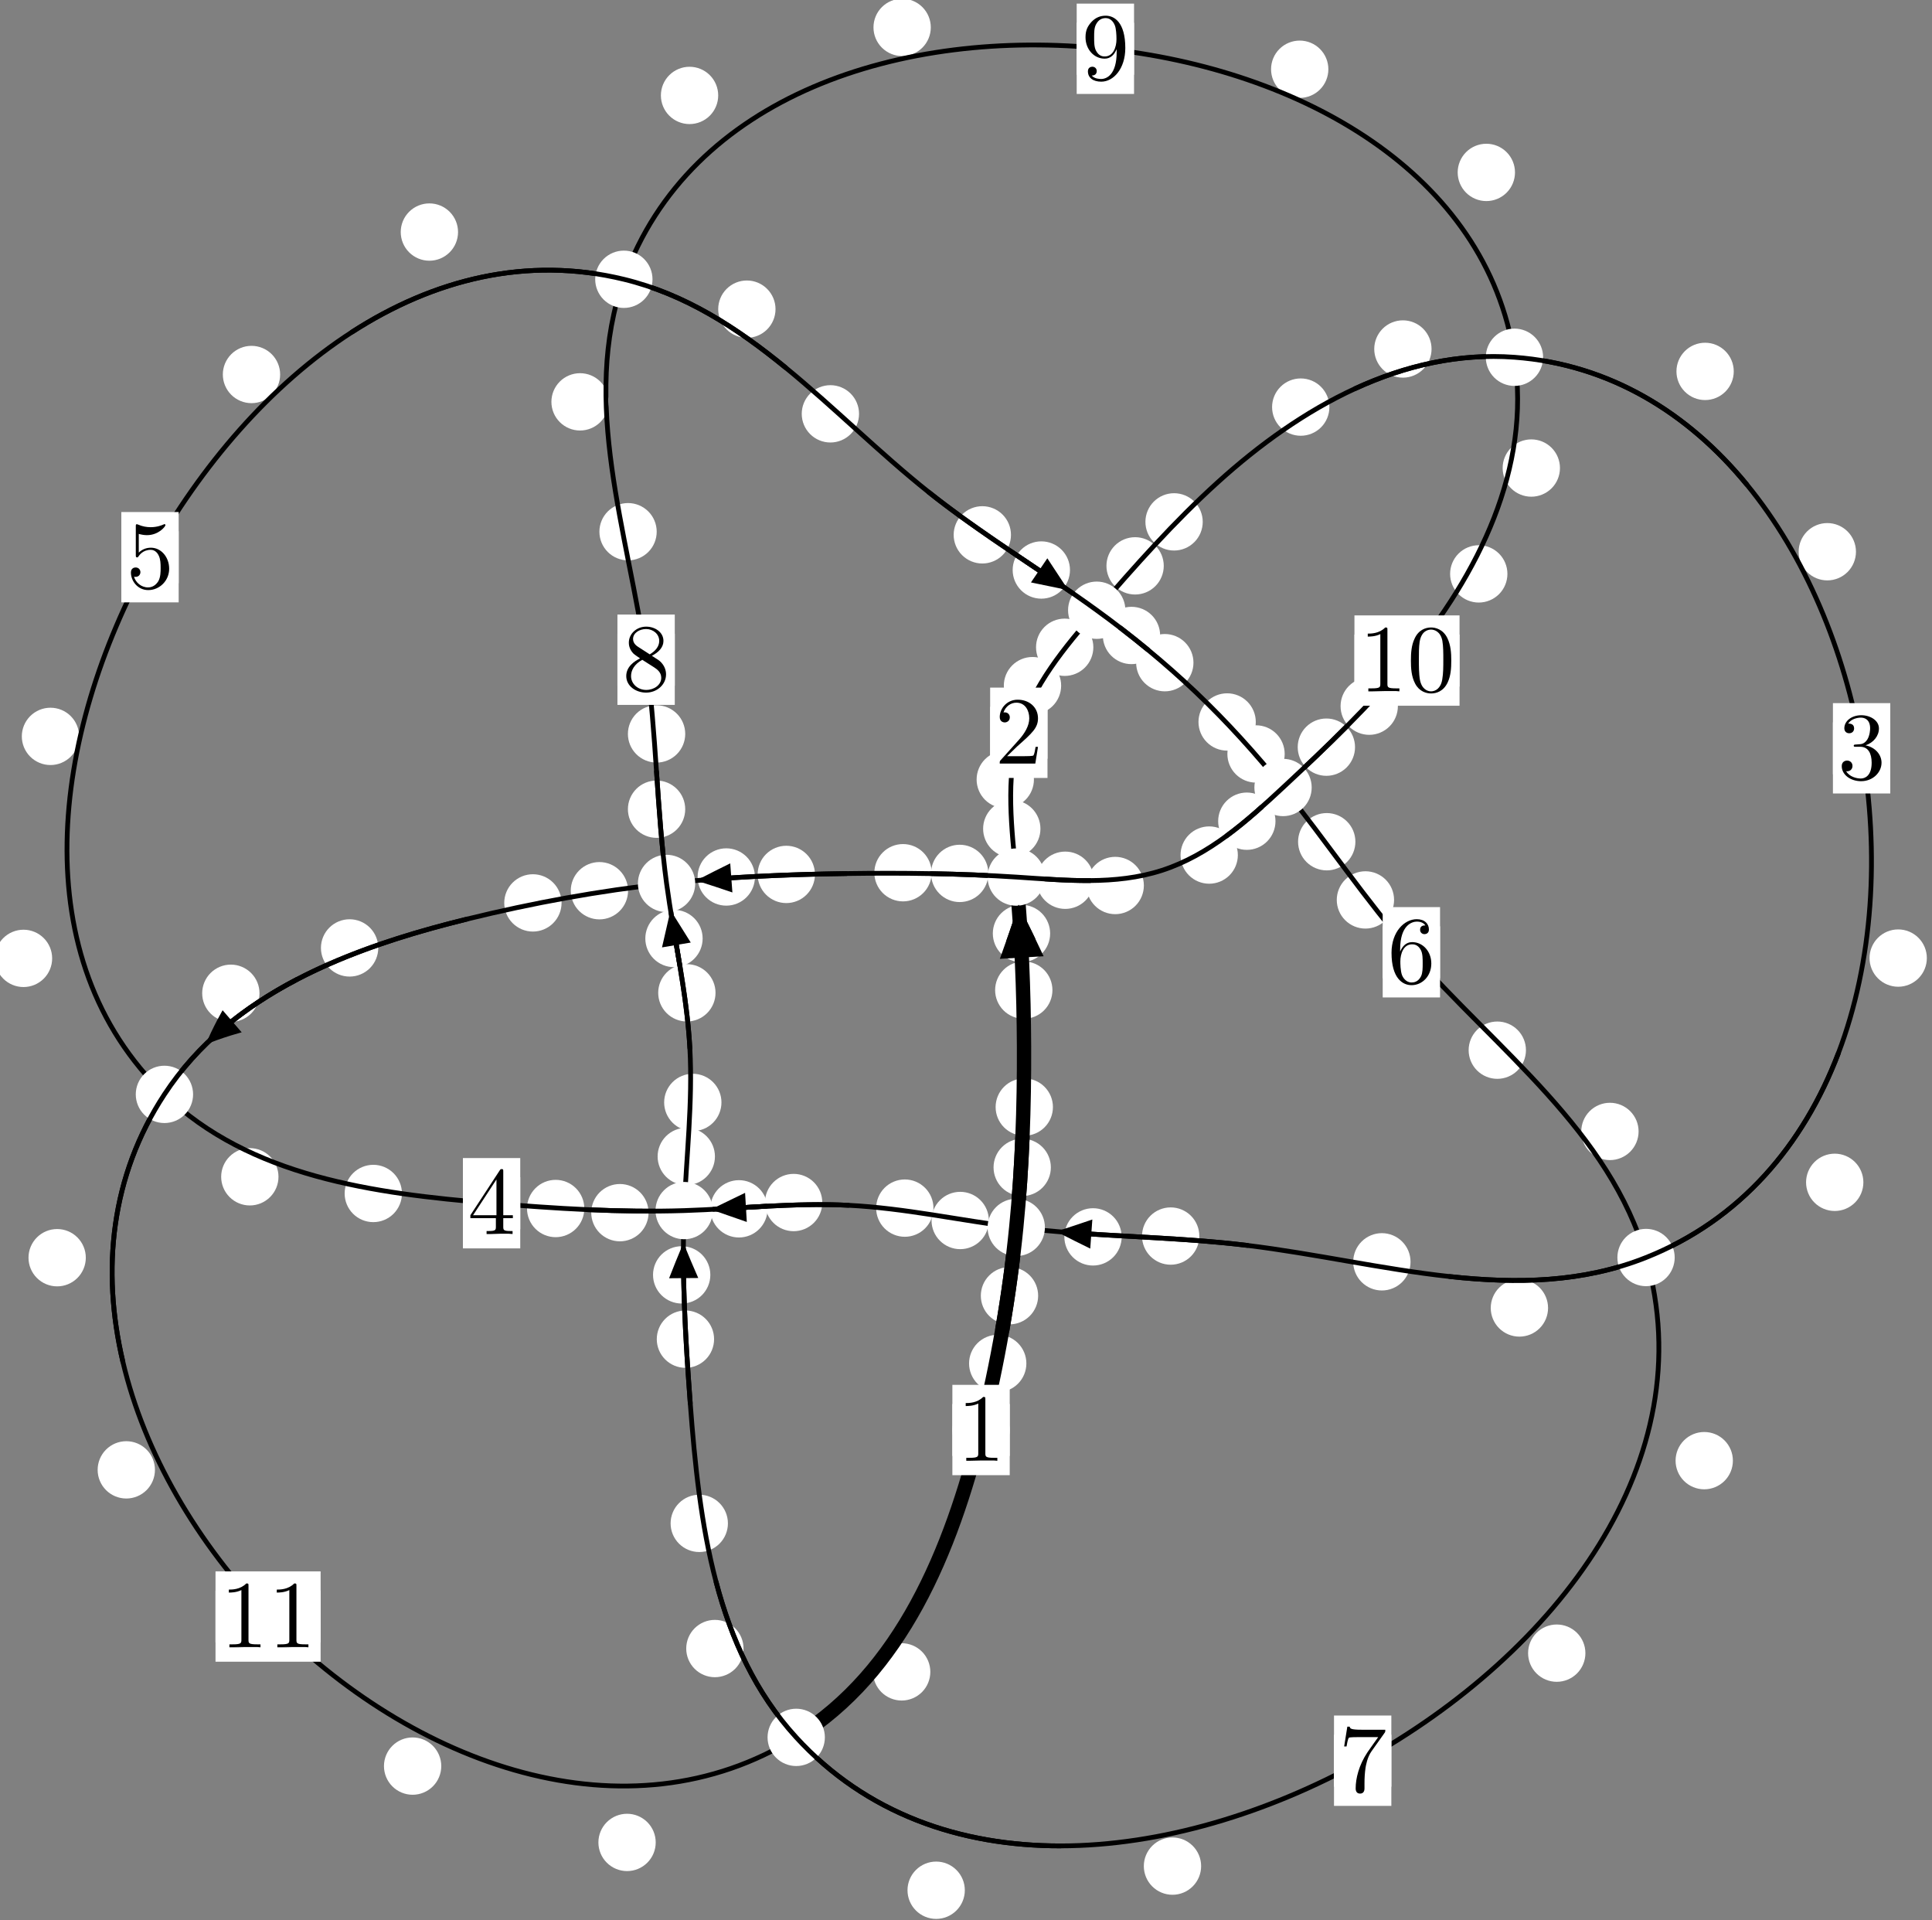 <?xml version="1.0"?>
<!-- Created by MetaPost 1.999 on 2021.07.06:0013 -->
<svg version="1.1" xmlns="http://www.w3.org/2000/svg" xmlns:xlink="http://www.w3.org/1999/xlink" width="201.516" height="200.245" viewBox="0 0 201.516 200.245">
<rect x="0" y="0" width="201.516" height="200.245" fill="#808080" stroke="none"/>
<!-- Original BoundingBox: -106.537430 -72.111603 94.978424 128.133331 -->
  <defs>
    <g transform="scale(0.01,0.01)" id="GLYPHcmr10_48">
      <path style="fill-rule: evenodd;" d="M460 -320C460 -400,455 -480,420 -554C374 -650,292 -666,250 -666C190 -666,117 -640,76 -547C44 -478,39 -400,39 -320C39 -245,43 -155,84 -79C127 2,200 22,249 22C303 22,379 1,423 -94C455 -163,460 -241,460 -320M249 -0C210 -0,151 -25,133 -121C122 -181,122 -273,122 -332C122 -396,122 -462,130 -516C149 -635,224 -644,249 -644C282 -644,348 -626,367 -527C377 -471,377 -395,377 -332C377 -257,377 -189,366 -125C351 -30,294 -0,249 -0"></path>
    </g>
    <g transform="scale(0.01,0.01)" id="GLYPHcmr10_49">
      <path style="fill-rule: evenodd;" d="M294 -640C294 -664,294 -666,271 -666C209 -602,121 -602,89 -602L89 -571C109 -571,168 -571,220 -597L220 -79C220 -43,217 -31,127 -31L95 -31L95 -0L257 -0L130 -3L217 -3L257 -3L297 -3L384 -3L419 -0L419 -31L387 -31C297 -31,294 -42,294 -79"></path>
    </g>
    <g transform="scale(0.01,0.01)" id="GLYPHcmr10_50">
      <path style="fill-rule: evenodd;" d="M127 -77L233 -180C389 -318,449 -372,449 -472C449 -586,359 -666,237 -666C124 -666,50 -574,50 -485C50 -429,100 -429,103 -429C120 -429,155 -441,155 -482C155 -508,137 -534,102 -534C94 -534,92 -534,89 -533C112 -598,166 -635,224 -635C315 -635,358 -554,358 -472C358 -392,308 -313,253 -251L61 -37C50 -26,50 -24,50 -0L421 -0L449 -174L424 -174C419 -144,412 -100,402 -85C395 -77,329 -77,307 -77"></path>
    </g>
    <g transform="scale(0.01,0.01)" id="GLYPHcmr10_51">
      <path style="fill-rule: evenodd;" d="M290 -352C372 -379,430 -449,430 -528C430 -610,342 -666,246 -666C145 -666,69 -606,69 -530C69 -497,91 -478,120 -478C151 -478,171 -500,171 -529C171 -579,124 -579,109 -579C140 -628,206 -641,242 -641C283 -641,338 -619,338 -529C338 -517,336 -459,310 -415C280 -367,246 -364,221 -363C213 -362,189 -360,182 -360C174 -359,167 -358,167 -348C167 -337,174 -337,191 -337L235 -337C317 -337,354 -269,354 -171C354 -35,285 -6,241 -6C198 -6,123 -23,88 -82C123 -77,154 -99,154 -137C154 -173,127 -193,98 -193C74 -193,42 -179,42 -135C42 -44,135 22,244 22C366 22,457 -69,457 -171C457 -253,394 -331,290 -352"></path>
    </g>
    <g transform="scale(0.01,0.01)" id="GLYPHcmr10_52">
      <path style="fill-rule: evenodd;" d="M294 -165L294 -78C294 -42,292 -31,218 -31L197 -31L197 -0L332 -0L238 -3L290 -3L332 -3L374 -3L427 -3L468 -0L468 -31L447 -31C373 -31,371 -42,371 -78L371 -165L471 -165L471 -196L371 -196L371 -651C371 -671,371 -677,355 -677C346 -677,343 -677,335 -665L28 -196L28 -165M300 -196L56 -196L300 -569"></path>
    </g>
    <g transform="scale(0.01,0.01)" id="GLYPHcmr10_53">
      <path style="fill-rule: evenodd;" d="M449 -201C449 -320,367 -420,259 -420C211 -420,168 -404,132 -369L132 -564C152 -558,185 -551,217 -551C340 -551,410 -642,410 -655C410 -661,407 -666,400 -666C399 -666,397 -666,392 -663C372 -654,323 -634,256 -634C216 -634,170 -641,123 -662C115 -665,113 -665,111 -665C101 -665,101 -657,101 -641L101 -345C101 -327,101 -319,115 -319C122 -319,124 -322,128 -328C139 -344,176 -398,257 -398C309 -398,334 -352,342 -334C358 -297,360 -258,360 -208C360 -173,360 -113,336 -71C312 -32,275 -6,229 -6C156 -6,99 -59,82 -118C85 -117,88 -116,99 -116C132 -116,149 -141,149 -165C149 -189,132 -214,99 -214C85 -214,50 -207,50 -161C50 -75,119 22,231 22C347 22,449 -74,449 -201"></path>
    </g>
    <g transform="scale(0.01,0.01)" id="GLYPHcmr10_54">
      <path style="fill-rule: evenodd;" d="M132 -328L132 -352C132 -605,256 -641,307 -641C331 -641,373 -635,395 -601C380 -601,340 -601,340 -556C340 -525,364 -510,386 -510C402 -510,432 -519,432 -558C432 -618,388 -666,305 -666C177 -666,42 -537,42 -316C42 -49,158 22,251 22C362 22,457 -72,457 -204C457 -331,368 -427,257 -427C189 -427,152 -376,132 -328M251 -6C188 -6,158 -66,152 -81C134 -128,134 -208,134 -226C134 -304,166 -404,256 -404C272 -404,318 -404,349 -342C367 -305,367 -254,367 -205C367 -157,367 -107,350 -71C320 -11,274 -6,251 -6"></path>
    </g>
    <g transform="scale(0.01,0.01)" id="GLYPHcmr10_55">
      <path style="fill-rule: evenodd;" d="M476 -609C485 -621,485 -623,485 -644L242 -644C120 -644,118 -657,114 -676L89 -676L56 -470L81 -470C84 -486,93 -549,106 -561C113 -567,191 -567,204 -567L411 -567C400 -551,321 -442,299 -409C209 -274,176 -135,176 -33C176 -23,176 22,222 22C268 22,268 -23,268 -33L268 -84C268 -139,271 -194,279 -248C283 -271,297 -357,341 -419"></path>
    </g>
    <g transform="scale(0.01,0.01)" id="GLYPHcmr10_56">
      <path style="fill-rule: evenodd;" d="M163 -457C117 -487,113 -521,113 -538C113 -599,178 -641,249 -641C322 -641,386 -589,386 -517C386 -460,347 -412,287 -377M309 -362C381 -399,430 -451,430 -517C430 -609,341 -666,250 -666C150 -666,69 -592,69 -499C69 -481,71 -436,113 -389C124 -377,161 -352,186 -335C128 -306,42 -250,42 -151C42 -45,144 22,249 22C362 22,457 -61,457 -168C457 -204,446 -249,408 -291C389 -312,373 -322,309 -362M209 -320L332 -242C360 -223,407 -193,407 -132C407 -58,332 -6,250 -6C164 -6,92 -68,92 -151C92 -209,124 -273,209 -320"></path>
    </g>
    <g transform="scale(0.01,0.01)" id="GLYPHcmr10_57">
      <path style="fill-rule: evenodd;" d="M367 -318L367 -286C367 -52,263 -6,205 -6C188 -6,134 -8,107 -42C151 -42,159 -71,159 -88C159 -119,135 -134,113 -134C97 -134,67 -125,67 -86C67 -19,121 22,206 22C335 22,457 -114,457 -329C457 -598,342 -666,253 -666C198 -666,149 -648,106 -603C65 -558,42 -516,42 -441C42 -316,130 -218,242 -218C303 -218,344 -260,367 -318M243 -241C227 -241,181 -241,150 -304C132 -341,132 -391,132 -440C132 -494,132 -541,153 -578C180 -628,218 -641,253 -641C299 -641,332 -607,349 -562C361 -530,365 -467,365 -421C365 -338,331 -241,243 -241"></path>
    </g>
  </defs>
  <path d="M107.055 142.185C107.055 141.392,106.741 140.632,106.18 140.071C105.62 139.511,104.859 139.196,104.067 139.196C103.274 139.196,102.514 139.511,101.953 140.071C101.393 140.632,101.078 141.392,101.078 142.185C101.078 142.977,101.393 143.738,101.953 144.298C102.514 144.859,103.274 145.173,104.067 145.173C104.859 145.173,105.62 144.859,106.18 144.298C106.741 143.738,107.055 142.977,107.055 142.185Z" style="fill: rgb(100%,100%,100%);stroke: none;"></path>
  <path d="M105.317 149.128C105.317 148.335,105.002 147.575,104.441 147.015C103.881 146.454,103.121 146.139,102.328 146.139C101.535 146.139,100.775 146.454,100.215 147.015C99.654 147.575,99.339 148.335,99.339 149.128C99.339 149.921,99.654 150.681,100.215 151.242C100.775 151.802,101.535 152.117,102.328 152.117C103.121 152.117,103.881 151.802,104.441 151.242C105.002 150.681,105.317 149.921,105.317 149.128Z" style="fill: rgb(100%,100%,100%);stroke: none;"></path>
  <path d="M109.609 121.741C109.609 120.948,109.294 120.188,108.734 119.628C108.173 119.067,107.413 118.752,106.62 118.752C105.828 118.752,105.067 119.067,104.507 119.628C103.946 120.188,103.632 120.948,103.632 121.741C103.632 122.534,103.946 123.294,104.507 123.854C105.067 124.415,105.828 124.73,106.62 124.73C107.413 124.73,108.173 124.415,108.734 123.854C109.294 123.294,109.609 122.534,109.609 121.741Z" style="fill: rgb(100%,100%,100%);stroke: none;"></path>
  <path d="M108.283 135.123C108.283 134.33,107.968 133.57,107.407 133.01C106.847 132.449,106.087 132.134,105.294 132.134C104.501 132.134,103.741 132.449,103.181 133.01C102.62 133.57,102.305 134.33,102.305 135.123C102.305 135.916,102.62 136.676,103.181 137.236C103.741 137.797,104.501 138.112,105.294 138.112C106.087 138.112,106.847 137.797,107.407 137.236C107.968 136.676,108.283 135.916,108.283 135.123Z" style="fill: rgb(100%,100%,100%);stroke: none;"></path>
  <path d="M109.773 103.253C109.773 102.461,109.458 101.701,108.898 101.14C108.337 100.58,107.577 100.265,106.784 100.265C105.992 100.265,105.232 100.58,104.671 101.14C104.111 101.701,103.796 102.461,103.796 103.253C103.796 104.046,104.111 104.806,104.671 105.367C105.232 105.927,105.992 106.242,106.784 106.242C107.577 106.242,108.337 105.927,108.898 105.367C109.458 104.806,109.773 104.046,109.773 103.253Z" style="fill: rgb(100%,100%,100%);stroke: none;"></path>
  <path d="M109.825 115.45C109.825 114.658,109.51 113.898,108.95 113.337C108.389 112.777,107.629 112.462,106.836 112.462C106.044 112.462,105.284 112.777,104.723 113.337C104.163 113.898,103.848 114.658,103.848 115.45C103.848 116.243,104.163 117.003,104.723 117.564C105.284 118.124,106.044 118.439,106.836 118.439C107.629 118.439,108.389 118.124,108.95 117.564C109.51 117.003,109.825 116.243,109.825 115.45Z" style="fill: rgb(100%,100%,100%);stroke: none;"></path>
  <path d="M108.522 86.425C108.522 85.632,108.207 84.872,107.646 84.311C107.086 83.751,106.326 83.436,105.533 83.436C104.74 83.436,103.98 83.751,103.42 84.311C102.859 84.872,102.544 85.632,102.544 86.425C102.544 87.217,102.859 87.977,103.42 88.538C103.98 89.098,104.74 89.413,105.533 89.413C106.326 89.413,107.086 89.098,107.646 88.538C108.207 87.977,108.522 87.217,108.522 86.425Z" style="fill: rgb(100%,100%,100%);stroke: none;"></path>
  <path d="M109.534 97.348C109.534 96.555,109.219 95.795,108.658 95.234C108.098 94.674,107.338 94.359,106.545 94.359C105.752 94.359,104.992 94.674,104.432 95.234C103.871 95.795,103.556 96.555,103.556 97.348C103.556 98.14,103.871 98.901,104.432 99.461C104.992 100.022,105.752 100.337,106.545 100.337C107.338 100.337,108.098 100.022,108.658 99.461C109.219 98.901,109.534 98.14,109.534 97.348Z" style="fill: rgb(100%,100%,100%);stroke: none;"></path>
  <path d="M110.682 71.502C110.682 70.709,110.367 69.949,109.807 69.388C109.246 68.828,108.486 68.513,107.693 68.513C106.901 68.513,106.14 68.828,105.58 69.388C105.019 69.949,104.704 70.709,104.704 71.502C104.704 72.294,105.019 73.055,105.58 73.615C106.14 74.176,106.901 74.49,107.693 74.49C108.486 74.49,109.246 74.176,109.807 73.615C110.367 73.055,110.682 72.294,110.682 71.502Z" style="fill: rgb(100%,100%,100%);stroke: none;"></path>
  <path d="M107.843 81.291C107.843 80.499,107.528 79.739,106.968 79.178C106.407 78.618,105.647 78.303,104.855 78.303C104.062 78.303,103.302 78.618,102.741 79.178C102.181 79.739,101.866 80.499,101.866 81.291C101.866 82.084,102.181 82.844,102.741 83.405C103.302 83.965,104.062 84.28,104.855 84.28C105.647 84.28,106.407 83.965,106.968 83.405C107.528 82.844,107.843 82.084,107.843 81.291Z" style="fill: rgb(100%,100%,100%);stroke: none;"></path>
  <path d="M121.385 59.01C121.385 58.218,121.07 57.457,120.51 56.897C119.949 56.336,119.189 56.021,118.397 56.021C117.604 56.021,116.844 56.336,116.283 56.897C115.723 57.457,115.408 58.218,115.408 59.01C115.408 59.803,115.723 60.563,116.283 61.124C116.844 61.684,117.604 61.999,118.397 61.999C119.189 61.999,119.949 61.684,120.51 61.124C121.07 60.563,121.385 59.803,121.385 59.01Z" style="fill: rgb(100%,100%,100%);stroke: none;"></path>
  <path d="M114.04 67.501C114.04 66.708,113.725 65.948,113.165 65.387C112.604 64.827,111.844 64.512,111.051 64.512C110.259 64.512,109.498 64.827,108.938 65.387C108.378 65.948,108.063 66.708,108.063 67.501C108.063 68.293,108.378 69.053,108.938 69.614C109.498 70.174,110.259 70.489,111.051 70.489C111.844 70.489,112.604 70.174,113.165 69.614C113.725 69.053,114.04 68.293,114.04 67.501Z" style="fill: rgb(100%,100%,100%);stroke: none;"></path>
  <path d="M138.662 42.453C138.662 41.661,138.347 40.9,137.786 40.34C137.226 39.78,136.466 39.465,135.673 39.465C134.88 39.465,134.12 39.78,133.56 40.34C132.999 40.9,132.684 41.661,132.684 42.453C132.684 43.246,132.999 44.006,133.56 44.567C134.12 45.127,134.88 45.442,135.673 45.442C136.466 45.442,137.226 45.127,137.786 44.567C138.347 44.006,138.662 43.246,138.662 42.453Z" style="fill: rgb(100%,100%,100%);stroke: none;"></path>
  <path d="M125.45 54.423C125.45 53.63,125.135 52.87,124.574 52.309C124.014 51.749,123.253 51.434,122.461 51.434C121.668 51.434,120.908 51.749,120.347 52.309C119.787 52.87,119.472 53.63,119.472 54.423C119.472 55.215,119.787 55.976,120.347 56.536C120.908 57.097,121.668 57.412,122.461 57.412C123.253 57.412,124.014 57.097,124.574 56.536C125.135 55.976,125.45 55.215,125.45 54.423Z" style="fill: rgb(100%,100%,100%);stroke: none;"></path>
  <path d="M180.838 38.731C180.838 37.938,180.523 37.178,179.963 36.618C179.402 36.057,178.642 35.742,177.849 35.742C177.057 35.742,176.296 36.057,175.736 36.618C175.175 37.178,174.861 37.938,174.861 38.731C174.861 39.524,175.175 40.284,175.736 40.844C176.296 41.405,177.057 41.72,177.849 41.72C178.642 41.72,179.402 41.405,179.963 40.844C180.523 40.284,180.838 39.524,180.838 38.731Z" style="fill: rgb(100%,100%,100%);stroke: none;"></path>
  <path d="M149.317 36.394C149.317 35.602,149.002 34.842,148.442 34.281C147.881 33.721,147.121 33.406,146.328 33.406C145.536 33.406,144.775 33.721,144.215 34.281C143.655 34.842,143.34 35.602,143.34 36.394C143.34 37.187,143.655 37.947,144.215 38.508C144.775 39.068,145.536 39.383,146.328 39.383C147.121 39.383,147.881 39.068,148.442 38.508C149.002 37.947,149.317 37.187,149.317 36.394Z" style="fill: rgb(100%,100%,100%);stroke: none;"></path>
  <path d="M200.978 99.913C200.978 99.12,200.663 98.36,200.103 97.8C199.543 97.239,198.782 96.924,197.99 96.924C197.197 96.924,196.437 97.239,195.876 97.8C195.316 98.36,195.001 99.12,195.001 99.913C195.001 100.706,195.316 101.466,195.876 102.026C196.437 102.587,197.197 102.902,197.99 102.902C198.782 102.902,199.543 102.587,200.103 102.026C200.663 101.466,200.978 100.706,200.978 99.913Z" style="fill: rgb(100%,100%,100%);stroke: none;"></path>
  <path d="M193.585 57.537C193.585 56.744,193.27 55.984,192.71 55.424C192.149 54.863,191.389 54.548,190.597 54.548C189.804 54.548,189.044 54.863,188.483 55.424C187.923 55.984,187.608 56.744,187.608 57.537C187.608 58.33,187.923 59.09,188.483 59.65C189.044 60.211,189.804 60.526,190.597 60.526C191.389 60.526,192.149 60.211,192.71 59.65C193.27 59.09,193.585 58.33,193.585 57.537Z" style="fill: rgb(100%,100%,100%);stroke: none;"></path>
  <path d="M161.469 136.402C161.469 135.609,161.154 134.849,160.593 134.288C160.033 133.728,159.273 133.413,158.48 133.413C157.687 133.413,156.927 133.728,156.367 134.288C155.806 134.849,155.491 135.609,155.491 136.402C155.491 137.194,155.806 137.955,156.367 138.515C156.927 139.075,157.687 139.39,158.48 139.39C159.273 139.39,160.033 139.075,160.593 138.515C161.154 137.955,161.469 137.194,161.469 136.402Z" style="fill: rgb(100%,100%,100%);stroke: none;"></path>
  <path d="M194.358 123.298C194.358 122.505,194.043 121.745,193.483 121.185C192.922 120.624,192.162 120.309,191.37 120.309C190.577 120.309,189.817 120.624,189.256 121.185C188.696 121.745,188.381 122.505,188.381 123.298C188.381 124.091,188.696 124.851,189.256 125.411C189.817 125.972,190.577 126.287,191.37 126.287C192.162 126.287,192.922 125.972,193.483 125.411C194.043 124.851,194.358 124.091,194.358 123.298Z" style="fill: rgb(100%,100%,100%);stroke: none;"></path>
  <path d="M125.095 128.902C125.095 128.109,124.781 127.349,124.22 126.788C123.66 126.228,122.899 125.913,122.107 125.913C121.314 125.913,120.554 126.228,119.993 126.788C119.433 127.349,119.118 128.109,119.118 128.902C119.118 129.694,119.433 130.455,119.993 131.015C120.554 131.576,121.314 131.89,122.107 131.89C122.899 131.89,123.66 131.576,124.22 131.015C124.781 130.455,125.095 129.694,125.095 128.902Z" style="fill: rgb(100%,100%,100%);stroke: none;"></path>
  <path d="M147.125 131.588C147.125 130.795,146.81 130.035,146.249 129.475C145.689 128.914,144.928 128.599,144.136 128.599C143.343 128.599,142.583 128.914,142.022 129.475C141.462 130.035,141.147 130.795,141.147 131.588C141.147 132.381,141.462 133.141,142.022 133.701C142.583 134.262,143.343 134.577,144.136 134.577C144.928 134.577,145.689 134.262,146.249 133.701C146.81 133.141,147.125 132.381,147.125 131.588Z" style="fill: rgb(100%,100%,100%);stroke: none;"></path>
  <path d="M103.142 127.279C103.142 126.486,102.827 125.726,102.267 125.166C101.706 124.605,100.946 124.29,100.153 124.29C99.361 124.29,98.6 124.605,98.04 125.166C97.479 125.726,97.164 126.486,97.164 127.279C97.164 128.072,97.479 128.832,98.04 129.392C98.6 129.953,99.361 130.268,100.153 130.268C100.946 130.268,101.706 129.953,102.267 129.392C102.827 128.832,103.142 128.072,103.142 127.279Z" style="fill: rgb(100%,100%,100%);stroke: none;"></path>
  <path d="M116.994 128.987C116.994 128.195,116.679 127.434,116.119 126.874C115.558 126.313,114.798 125.998,114.006 125.998C113.213 125.998,112.453 126.313,111.892 126.874C111.332 127.434,111.017 128.195,111.017 128.987C111.017 129.78,111.332 130.54,111.892 131.101C112.453 131.661,113.213 131.976,114.006 131.976C114.798 131.976,115.558 131.661,116.119 131.101C116.679 130.54,116.994 129.78,116.994 128.987Z" style="fill: rgb(100%,100%,100%);stroke: none;"></path>
  <path d="M85.767 125.406C85.767 124.613,85.453 123.853,84.892 123.293C84.332 122.732,83.571 122.417,82.779 122.417C81.986 122.417,81.226 122.732,80.665 123.293C80.105 123.853,79.79 124.613,79.79 125.406C79.79 126.199,80.105 126.959,80.665 127.519C81.226 128.08,81.986 128.395,82.779 128.395C83.571 128.395,84.332 128.08,84.892 127.519C85.453 126.959,85.767 126.199,85.767 125.406Z" style="fill: rgb(100%,100%,100%);stroke: none;"></path>
  <path d="M97.364 125.988C97.364 125.195,97.049 124.435,96.489 123.875C95.928 123.314,95.168 122.999,94.375 122.999C93.583 122.999,92.822 123.314,92.262 123.875C91.702 124.435,91.387 125.195,91.387 125.988C91.387 126.781,91.702 127.541,92.262 128.101C92.822 128.662,93.583 128.977,94.375 128.977C95.168 128.977,95.928 128.662,96.489 128.101C97.049 127.541,97.364 126.781,97.364 125.988Z" style="fill: rgb(100%,100%,100%);stroke: none;"></path>
  <path d="M67.647 126.463C67.647 125.67,67.332 124.91,66.772 124.349C66.211 123.789,65.451 123.474,64.659 123.474C63.866 123.474,63.106 123.789,62.545 124.349C61.985 124.91,61.67 125.67,61.67 126.463C61.67 127.255,61.985 128.015,62.545 128.576C63.106 129.136,63.866 129.451,64.659 129.451C65.451 129.451,66.211 129.136,66.772 128.576C67.332 128.015,67.647 127.255,67.647 126.463Z" style="fill: rgb(100%,100%,100%);stroke: none;"></path>
  <path d="M80.064 126.062C80.064 125.269,79.749 124.509,79.189 123.949C78.628 123.388,77.868 123.073,77.075 123.073C76.283 123.073,75.523 123.388,74.962 123.949C74.402 124.509,74.087 125.269,74.087 126.062C74.087 126.855,74.402 127.615,74.962 128.175C75.523 128.736,76.283 129.051,77.075 129.051C77.868 129.051,78.628 128.736,79.189 128.175C79.749 127.615,80.064 126.855,80.064 126.062Z" style="fill: rgb(100%,100%,100%);stroke: none;"></path>
  <path d="M41.925 124.461C41.925 123.669,41.61 122.908,41.05 122.348C40.489 121.787,39.729 121.472,38.936 121.472C38.144 121.472,37.384 121.787,36.823 122.348C36.263 122.908,35.948 123.669,35.948 124.461C35.948 125.254,36.263 126.014,36.823 126.575C37.384 127.135,38.144 127.45,38.936 127.45C39.729 127.45,40.489 127.135,41.05 126.575C41.61 126.014,41.925 125.254,41.925 124.461Z" style="fill: rgb(100%,100%,100%);stroke: none;"></path>
  <path d="M60.946 126.029C60.946 125.236,60.631 124.476,60.071 123.916C59.51 123.355,58.75 123.04,57.957 123.04C57.165 123.04,56.404 123.355,55.844 123.916C55.284 124.476,54.969 125.236,54.969 126.029C54.969 126.822,55.284 127.582,55.844 128.142C56.404 128.703,57.165 129.018,57.957 129.018C58.75 129.018,59.51 128.703,60.071 128.142C60.631 127.582,60.946 126.822,60.946 126.029Z" style="fill: rgb(100%,100%,100%);stroke: none;"></path>
  <path d="M5.44 99.944C5.44 99.151,5.125 98.391,4.565 97.831C4.004 97.27,3.244 96.955,2.451 96.955C1.659 96.955,0.898 97.27,0.338 97.831C-0.222 98.391,-0.537 99.151,-0.537 99.944C-0.537 100.737,-0.222 101.497,0.338 102.057C0.898 102.618,1.659 102.933,2.451 102.933C3.244 102.933,4.004 102.618,4.565 102.057C5.125 101.497,5.44 100.737,5.44 99.944Z" style="fill: rgb(100%,100%,100%);stroke: none;"></path>
  <path d="M29.047 122.721C29.047 121.928,28.732 121.168,28.171 120.608C27.611 120.047,26.851 119.732,26.058 119.732C25.265 119.732,24.505 120.047,23.945 120.608C23.384 121.168,23.069 121.928,23.069 122.721C23.069 123.514,23.384 124.274,23.945 124.834C24.505 125.395,25.265 125.71,26.058 125.71C26.851 125.71,27.611 125.395,28.171 124.834C28.732 124.274,29.047 123.514,29.047 122.721Z" style="fill: rgb(100%,100%,100%);stroke: none;"></path>
  <path d="M29.22 39.054C29.22 38.262,28.905 37.502,28.345 36.941C27.784 36.381,27.024 36.066,26.231 36.066C25.439 36.066,24.679 36.381,24.118 36.941C23.558 37.502,23.243 38.262,23.243 39.054C23.243 39.847,23.558 40.607,24.118 41.168C24.679 41.728,25.439 42.043,26.231 42.043C27.024 42.043,27.784 41.728,28.345 41.168C28.905 40.607,29.22 39.847,29.22 39.054Z" style="fill: rgb(100%,100%,100%);stroke: none;"></path>
  <path d="M8.253 76.793C8.253 76,7.939 75.24,7.378 74.679C6.818 74.119,6.057 73.804,5.265 73.804C4.472 73.804,3.712 74.119,3.151 74.679C2.591 75.24,2.276 76,2.276 76.793C2.276 77.585,2.591 78.345,3.151 78.906C3.712 79.466,4.472 79.781,5.265 79.781C6.057 79.781,6.818 79.466,7.378 78.906C7.939 78.345,8.253 77.585,8.253 76.793Z" style="fill: rgb(100%,100%,100%);stroke: none;"></path>
  <path d="M80.89 32.24C80.89 31.447,80.575 30.687,80.014 30.127C79.454 29.566,78.694 29.251,77.901 29.251C77.108 29.251,76.348 29.566,75.788 30.127C75.227 30.687,74.912 31.447,74.912 32.24C74.912 33.033,75.227 33.793,75.788 34.353C76.348 34.914,77.108 35.229,77.901 35.229C78.694 35.229,79.454 34.914,80.014 34.353C80.575 33.793,80.89 33.033,80.89 32.24Z" style="fill: rgb(100%,100%,100%);stroke: none;"></path>
  <path d="M47.776 24.2C47.776 23.407,47.461 22.647,46.9 22.086C46.34 21.526,45.58 21.211,44.787 21.211C43.994 21.211,43.234 21.526,42.674 22.086C42.113 22.647,41.798 23.407,41.798 24.2C41.798 24.992,42.113 25.753,42.674 26.313C43.234 26.874,43.994 27.189,44.787 27.189C45.58 27.189,46.34 26.874,46.9 26.313C47.461 25.753,47.776 24.992,47.776 24.2Z" style="fill: rgb(100%,100%,100%);stroke: none;"></path>
  <path d="M105.449 55.777C105.449 54.984,105.134 54.224,104.574 53.663C104.013 53.103,103.253 52.788,102.461 52.788C101.668 52.788,100.908 53.103,100.347 53.663C99.787 54.224,99.472 54.984,99.472 55.777C99.472 56.569,99.787 57.33,100.347 57.89C100.908 58.45,101.668 58.765,102.461 58.765C103.253 58.765,104.013 58.45,104.574 57.89C105.134 57.33,105.449 56.569,105.449 55.777Z" style="fill: rgb(100%,100%,100%);stroke: none;"></path>
  <path d="M89.602 43.157C89.602 42.364,89.287 41.604,88.727 41.044C88.166 40.483,87.406 40.168,86.614 40.168C85.821 40.168,85.061 40.483,84.5 41.044C83.94 41.604,83.625 42.364,83.625 43.157C83.625 43.95,83.94 44.71,84.5 45.27C85.061 45.831,85.821 46.146,86.614 46.146C87.406 46.146,88.166 45.831,88.727 45.27C89.287 44.71,89.602 43.95,89.602 43.157Z" style="fill: rgb(100%,100%,100%);stroke: none;"></path>
  <path d="M121.008 66.27C121.008 65.477,120.693 64.717,120.133 64.156C119.572 63.596,118.812 63.281,118.019 63.281C117.227 63.281,116.467 63.596,115.906 64.156C115.346 64.717,115.031 65.477,115.031 66.27C115.031 67.062,115.346 67.823,115.906 68.383C116.467 68.944,117.227 69.259,118.019 69.259C118.812 69.259,119.572 68.944,120.133 68.383C120.693 67.823,121.008 67.062,121.008 66.27Z" style="fill: rgb(100%,100%,100%);stroke: none;"></path>
  <path d="M111.604 59.444C111.604 58.651,111.289 57.891,110.728 57.33C110.168 56.77,109.408 56.455,108.615 56.455C107.822 56.455,107.062 56.77,106.502 57.33C105.941 57.891,105.626 58.651,105.626 59.444C105.626 60.236,105.941 60.997,106.502 61.557C107.062 62.118,107.822 62.432,108.615 62.432C109.408 62.432,110.168 62.118,110.728 61.557C111.289 60.997,111.604 60.236,111.604 59.444Z" style="fill: rgb(100%,100%,100%);stroke: none;"></path>
  <path d="M130.984 75.29C130.984 74.497,130.669 73.737,130.109 73.177C129.548 72.616,128.788 72.301,127.995 72.301C127.203 72.301,126.443 72.616,125.882 73.177C125.322 73.737,125.007 74.497,125.007 75.29C125.007 76.083,125.322 76.843,125.882 77.403C126.443 77.964,127.203 78.279,127.995 78.279C128.788 78.279,129.548 77.964,130.109 77.403C130.669 76.843,130.984 76.083,130.984 75.29Z" style="fill: rgb(100%,100%,100%);stroke: none;"></path>
  <path d="M124.483 69.107C124.483 68.314,124.168 67.554,123.607 66.994C123.047 66.433,122.287 66.118,121.494 66.118C120.701 66.118,119.941 66.433,119.381 66.994C118.82 67.554,118.505 68.314,118.505 69.107C118.505 69.9,118.82 70.66,119.381 71.22C119.941 71.781,120.701 72.096,121.494 72.096C122.287 72.096,123.047 71.781,123.607 71.22C124.168 70.66,124.483 69.9,124.483 69.107Z" style="fill: rgb(100%,100%,100%);stroke: none;"></path>
  <path d="M141.373 87.779C141.373 86.986,141.058 86.226,140.497 85.666C139.937 85.105,139.177 84.79,138.384 84.79C137.591 84.79,136.831 85.105,136.271 85.666C135.71 86.226,135.395 86.986,135.395 87.779C135.395 88.572,135.71 89.332,136.271 89.892C136.831 90.453,137.591 90.768,138.384 90.768C139.177 90.768,139.937 90.453,140.497 89.892C141.058 89.332,141.373 88.572,141.373 87.779Z" style="fill: rgb(100%,100%,100%);stroke: none;"></path>
  <path d="M133.998 78.626C133.998 77.833,133.683 77.073,133.123 76.513C132.562 75.952,131.802 75.637,131.009 75.637C130.217 75.637,129.457 75.952,128.896 76.513C128.336 77.073,128.021 77.833,128.021 78.626C128.021 79.419,128.336 80.179,128.896 80.739C129.457 81.3,130.217 81.615,131.009 81.615C131.802 81.615,132.562 81.3,133.123 80.739C133.683 80.179,133.998 79.419,133.998 78.626Z" style="fill: rgb(100%,100%,100%);stroke: none;"></path>
  <path d="M159.163 109.517C159.163 108.725,158.848 107.964,158.288 107.404C157.727 106.843,156.967 106.529,156.175 106.529C155.382 106.529,154.622 106.843,154.061 107.404C153.501 107.964,153.186 108.725,153.186 109.517C153.186 110.31,153.501 111.07,154.061 111.631C154.622 112.191,155.382 112.506,156.175 112.506C156.967 112.506,157.727 112.191,158.288 111.631C158.848 111.07,159.163 110.31,159.163 109.517Z" style="fill: rgb(100%,100%,100%);stroke: none;"></path>
  <path d="M145.408 93.848C145.408 93.055,145.093 92.295,144.533 91.735C143.972 91.174,143.212 90.859,142.419 90.859C141.627 90.859,140.867 91.174,140.306 91.735C139.746 92.295,139.431 93.055,139.431 93.848C139.431 94.641,139.746 95.401,140.306 95.961C140.867 96.522,141.627 96.837,142.419 96.837C143.212 96.837,143.972 96.522,144.533 95.961C145.093 95.401,145.408 94.641,145.408 93.848Z" style="fill: rgb(100%,100%,100%);stroke: none;"></path>
  <path d="M180.748 152.324C180.748 151.531,180.433 150.771,179.873 150.21C179.312 149.65,178.552 149.335,177.759 149.335C176.967 149.335,176.206 149.65,175.646 150.21C175.085 150.771,174.77 151.531,174.77 152.324C174.77 153.116,175.085 153.877,175.646 154.437C176.206 154.997,176.967 155.312,177.759 155.312C178.552 155.312,179.312 154.997,179.873 154.437C180.433 153.877,180.748 153.116,180.748 152.324Z" style="fill: rgb(100%,100%,100%);stroke: none;"></path>
  <path d="M170.912 117.991C170.912 117.199,170.597 116.438,170.036 115.878C169.476 115.318,168.716 115.003,167.923 115.003C167.13 115.003,166.37 115.318,165.81 115.878C165.249 116.438,164.934 117.199,164.934 117.991C164.934 118.784,165.249 119.544,165.81 120.105C166.37 120.665,167.13 120.98,167.923 120.98C168.716 120.98,169.476 120.665,170.036 120.105C170.597 119.544,170.912 118.784,170.912 117.991Z" style="fill: rgb(100%,100%,100%);stroke: none;"></path>
  <path d="M125.283 194.607C125.283 193.814,124.968 193.054,124.408 192.494C123.847 191.933,123.087 191.618,122.295 191.618C121.502 191.618,120.742 191.933,120.181 192.494C119.621 193.054,119.306 193.814,119.306 194.607C119.306 195.4,119.621 196.16,120.181 196.72C120.742 197.281,121.502 197.596,122.295 197.596C123.087 197.596,123.847 197.281,124.408 196.72C124.968 196.16,125.283 195.4,125.283 194.607Z" style="fill: rgb(100%,100%,100%);stroke: none;"></path>
  <path d="M165.364 172.398C165.364 171.606,165.049 170.845,164.489 170.285C163.928 169.724,163.168 169.41,162.375 169.41C161.583 169.41,160.822 169.724,160.262 170.285C159.702 170.845,159.387 171.606,159.387 172.398C159.387 173.191,159.702 173.951,160.262 174.512C160.822 175.072,161.583 175.387,162.375 175.387C163.168 175.387,163.928 175.072,164.489 174.512C165.049 173.951,165.364 173.191,165.364 172.398Z" style="fill: rgb(100%,100%,100%);stroke: none;"></path>
  <path d="M77.554 171.917C77.554 171.125,77.239 170.364,76.679 169.804C76.118 169.244,75.358 168.929,74.566 168.929C73.773 168.929,73.013 169.244,72.452 169.804C71.892 170.364,71.577 171.125,71.577 171.917C71.577 172.71,71.892 173.47,72.452 174.031C73.013 174.591,73.773 174.906,74.566 174.906C75.358 174.906,76.118 174.591,76.679 174.031C77.239 173.47,77.554 172.71,77.554 171.917Z" style="fill: rgb(100%,100%,100%);stroke: none;"></path>
  <path d="M100.635 197.123C100.635 196.33,100.32 195.57,99.759 195.01C99.199 194.449,98.439 194.134,97.646 194.134C96.853 194.134,96.093 194.449,95.533 195.01C94.972 195.57,94.657 196.33,94.657 197.123C94.657 197.916,94.972 198.676,95.533 199.236C96.093 199.797,96.853 200.112,97.646 200.112C98.439 200.112,99.199 199.797,99.759 199.236C100.32 198.676,100.635 197.916,100.635 197.123Z" style="fill: rgb(100%,100%,100%);stroke: none;"></path>
  <path d="M74.482 139.654C74.482 138.861,74.167 138.101,73.607 137.541C73.046 136.98,72.286 136.665,71.493 136.665C70.701 136.665,69.941 136.98,69.38 137.541C68.82 138.101,68.505 138.861,68.505 139.654C68.505 140.447,68.82 141.207,69.38 141.767C69.941 142.328,70.701 142.643,71.493 142.643C72.286 142.643,73.046 142.328,73.607 141.767C74.167 141.207,74.482 140.447,74.482 139.654Z" style="fill: rgb(100%,100%,100%);stroke: none;"></path>
  <path d="M75.925 158.864C75.925 158.072,75.61 157.311,75.049 156.751C74.489 156.19,73.729 155.876,72.936 155.876C72.143 155.876,71.383 156.19,70.823 156.751C70.262 157.311,69.947 158.072,69.947 158.864C69.947 159.657,70.262 160.417,70.823 160.978C71.383 161.538,72.143 161.853,72.936 161.853C73.729 161.853,74.489 161.538,75.049 160.978C75.61 160.417,75.925 159.657,75.925 158.864Z" style="fill: rgb(100%,100%,100%);stroke: none;"></path>
  <path d="M74.571 120.602C74.571 119.809,74.256 119.049,73.695 118.488C73.135 117.928,72.375 117.613,71.582 117.613C70.789 117.613,70.029 117.928,69.469 118.488C68.908 119.049,68.593 119.809,68.593 120.602C68.593 121.394,68.908 122.155,69.469 122.715C70.029 123.275,70.789 123.59,71.582 123.59C72.375 123.59,73.135 123.275,73.695 122.715C74.256 122.155,74.571 121.394,74.571 120.602Z" style="fill: rgb(100%,100%,100%);stroke: none;"></path>
  <path d="M74.091 132.95C74.091 132.157,73.776 131.397,73.216 130.836C72.655 130.276,71.895 129.961,71.103 129.961C70.31 129.961,69.55 130.276,68.989 130.836C68.429 131.397,68.114 132.157,68.114 132.95C68.114 133.742,68.429 134.502,68.989 135.063C69.55 135.623,70.31 135.938,71.103 135.938C71.895 135.938,72.655 135.623,73.216 135.063C73.776 134.502,74.091 133.742,74.091 132.95Z" style="fill: rgb(100%,100%,100%);stroke: none;"></path>
  <path d="M74.632 103.537C74.632 102.744,74.317 101.984,73.756 101.424C73.196 100.863,72.436 100.548,71.643 100.548C70.85 100.548,70.09 100.863,69.53 101.424C68.969 101.984,68.654 102.744,68.654 103.537C68.654 104.33,68.969 105.09,69.53 105.65C70.09 106.211,70.85 106.526,71.643 106.526C72.436 106.526,73.196 106.211,73.756 105.65C74.317 105.09,74.632 104.33,74.632 103.537Z" style="fill: rgb(100%,100%,100%);stroke: none;"></path>
  <path d="M75.251 114.966C75.251 114.174,74.936 113.413,74.376 112.853C73.815 112.293,73.055 111.978,72.263 111.978C71.47 111.978,70.71 112.293,70.149 112.853C69.589 113.413,69.274 114.174,69.274 114.966C69.274 115.759,69.589 116.519,70.149 117.08C70.71 117.64,71.47 117.955,72.263 117.955C73.055 117.955,73.815 117.64,74.376 117.08C74.936 116.519,75.251 115.759,75.251 114.966Z" style="fill: rgb(100%,100%,100%);stroke: none;"></path>
  <path d="M71.471 84.387C71.471 83.594,71.157 82.834,70.596 82.273C70.036 81.713,69.275 81.398,68.483 81.398C67.69 81.398,66.93 81.713,66.369 82.273C65.809 82.834,65.494 83.594,65.494 84.387C65.494 85.179,65.809 85.939,66.369 86.5C66.93 87.06,67.69 87.375,68.483 87.375C69.275 87.375,70.036 87.06,70.596 86.5C71.157 85.939,71.471 85.179,71.471 84.387Z" style="fill: rgb(100%,100%,100%);stroke: none;"></path>
  <path d="M73.288 97.87C73.288 97.078,72.973 96.318,72.412 95.757C71.852 95.197,71.091 94.882,70.299 94.882C69.506 94.882,68.746 95.197,68.185 95.757C67.625 96.318,67.31 97.078,67.31 97.87C67.31 98.663,67.625 99.423,68.185 99.984C68.746 100.544,69.506 100.859,70.299 100.859C71.091 100.859,71.852 100.544,72.412 99.984C72.973 99.423,73.288 98.663,73.288 97.87Z" style="fill: rgb(100%,100%,100%);stroke: none;"></path>
  <path d="M68.497 55.449C68.497 54.657,68.182 53.897,67.622 53.336C67.061 52.776,66.301 52.461,65.508 52.461C64.716 52.461,63.956 52.776,63.395 53.336C62.835 53.897,62.52 54.657,62.52 55.449C62.52 56.242,62.835 57.002,63.395 57.563C63.956 58.123,64.716 58.438,65.508 58.438C66.301 58.438,67.061 58.123,67.622 57.563C68.182 57.002,68.497 56.242,68.497 55.449Z" style="fill: rgb(100%,100%,100%);stroke: none;"></path>
  <path d="M71.472 76.536C71.472 75.744,71.157 74.983,70.596 74.423C70.036 73.862,69.275 73.548,68.483 73.548C67.69 73.548,66.93 73.862,66.369 74.423C65.809 74.983,65.494 75.744,65.494 76.536C65.494 77.329,65.809 78.089,66.369 78.65C66.93 79.21,67.69 79.525,68.483 79.525C69.275 79.525,70.036 79.21,70.596 78.65C71.157 78.089,71.472 77.329,71.472 76.536Z" style="fill: rgb(100%,100%,100%);stroke: none;"></path>
  <path d="M74.912 9.951C74.912 9.159,74.597 8.399,74.036 7.838C73.476 7.278,72.716 6.963,71.923 6.963C71.13 6.963,70.37 7.278,69.81 7.838C69.249 8.399,68.934 9.159,68.934 9.951C68.934 10.744,69.249 11.504,69.81 12.065C70.37 12.625,71.13 12.94,71.923 12.94C72.716 12.94,73.476 12.625,74.036 12.065C74.597 11.504,74.912 10.744,74.912 9.951Z" style="fill: rgb(100%,100%,100%);stroke: none;"></path>
  <path d="M63.491 41.907C63.491 41.114,63.176 40.354,62.616 39.794C62.055 39.233,61.295 38.918,60.502 38.918C59.71 38.918,58.949 39.233,58.389 39.794C57.829 40.354,57.514 41.114,57.514 41.907C57.514 42.7,57.829 43.46,58.389 44.02C58.949 44.581,59.71 44.896,60.502 44.896C61.295 44.896,62.055 44.581,62.616 44.02C63.176 43.46,63.491 42.7,63.491 41.907Z" style="fill: rgb(100%,100%,100%);stroke: none;"></path>
  <path d="M138.554 7.221C138.554 6.428,138.239 5.668,137.679 5.108C137.118 4.547,136.358 4.232,135.565 4.232C134.773 4.232,134.013 4.547,133.452 5.108C132.892 5.668,132.577 6.428,132.577 7.221C132.577 8.014,132.892 8.774,133.452 9.334C134.013 9.895,134.773 10.21,135.565 10.21C136.358 10.21,137.118 9.895,137.679 9.334C138.239 8.774,138.554 8.014,138.554 7.221Z" style="fill: rgb(100%,100%,100%);stroke: none;"></path>
  <path d="M97.086 2.855C97.086 2.063,96.771 1.303,96.21 0.742C95.65 0.182,94.889 -0.133,94.097 -0.133C93.304 -0.133,92.544 0.182,91.983 0.742C91.423 1.303,91.108 2.063,91.108 2.855C91.108 3.648,91.423 4.408,91.983 4.969C92.544 5.529,93.304 5.844,94.097 5.844C94.889 5.844,95.65 5.529,96.21 4.969C96.771 4.408,97.086 3.648,97.086 2.855Z" style="fill: rgb(100%,100%,100%);stroke: none;"></path>
  <path d="M162.711 48.809C162.711 48.017,162.396 47.257,161.836 46.696C161.275 46.136,160.515 45.821,159.722 45.821C158.93 45.821,158.169 46.136,157.609 46.696C157.048 47.257,156.733 48.017,156.733 48.809C156.733 49.602,157.048 50.362,157.609 50.923C158.169 51.483,158.93 51.798,159.722 51.798C160.515 51.798,161.275 51.483,161.836 50.923C162.396 50.362,162.711 49.602,162.711 48.809Z" style="fill: rgb(100%,100%,100%);stroke: none;"></path>
  <path d="M158.02 17.98C158.02 17.188,157.706 16.427,157.145 15.867C156.585 15.306,155.824 14.991,155.032 14.991C154.239 14.991,153.479 15.306,152.918 15.867C152.358 16.427,152.043 17.188,152.043 17.98C152.043 18.773,152.358 19.533,152.918 20.094C153.479 20.654,154.239 20.969,155.032 20.969C155.824 20.969,156.585 20.654,157.145 20.094C157.706 19.533,158.02 18.773,158.02 17.98Z" style="fill: rgb(100%,100%,100%);stroke: none;"></path>
  <path d="M145.805 73.643C145.805 72.85,145.49 72.09,144.93 71.529C144.369 70.969,143.609 70.654,142.816 70.654C142.024 70.654,141.263 70.969,140.703 71.529C140.142 72.09,139.828 72.85,139.828 73.643C139.828 74.435,140.142 75.196,140.703 75.756C141.263 76.317,142.024 76.632,142.816 76.632C143.609 76.632,144.369 76.317,144.93 75.756C145.49 75.196,145.805 74.435,145.805 73.643Z" style="fill: rgb(100%,100%,100%);stroke: none;"></path>
  <path d="M157.23 59.848C157.23 59.055,156.915 58.295,156.355 57.734C155.794 57.174,155.034 56.859,154.241 56.859C153.449 56.859,152.688 57.174,152.128 57.734C151.568 58.295,151.253 59.055,151.253 59.848C151.253 60.64,151.568 61.401,152.128 61.961C152.688 62.521,153.449 62.836,154.241 62.836C155.034 62.836,155.794 62.521,156.355 61.961C156.915 61.401,157.23 60.64,157.23 59.848Z" style="fill: rgb(100%,100%,100%);stroke: none;"></path>
  <path d="M133.038 85.638C133.038 84.845,132.723 84.085,132.162 83.525C131.602 82.964,130.842 82.649,130.049 82.649C129.256 82.649,128.496 82.964,127.936 83.525C127.375 84.085,127.06 84.845,127.06 85.638C127.06 86.431,127.375 87.191,127.936 87.751C128.496 88.312,129.256 88.627,130.049 88.627C130.842 88.627,131.602 88.312,132.162 87.751C132.723 87.191,133.038 86.431,133.038 85.638Z" style="fill: rgb(100%,100%,100%);stroke: none;"></path>
  <path d="M141.335 77.917C141.335 77.125,141.02 76.365,140.46 75.804C139.899 75.244,139.139 74.929,138.346 74.929C137.554 74.929,136.794 75.244,136.233 75.804C135.673 76.365,135.358 77.125,135.358 77.917C135.358 78.71,135.673 79.47,136.233 80.031C136.794 80.591,137.554 80.906,138.346 80.906C139.139 80.906,139.899 80.591,140.46 80.031C141.02 79.47,141.335 78.71,141.335 77.917Z" style="fill: rgb(100%,100%,100%);stroke: none;"></path>
  <path d="M119.31 92.344C119.31 91.551,118.995 90.791,118.435 90.23C117.874 89.67,117.114 89.355,116.321 89.355C115.529 89.355,114.768 89.67,114.208 90.23C113.647 90.791,113.333 91.551,113.333 92.344C113.333 93.136,113.647 93.897,114.208 94.457C114.768 95.018,115.529 95.333,116.321 95.333C117.114 95.333,117.874 95.018,118.435 94.457C118.995 93.897,119.31 93.136,119.31 92.344Z" style="fill: rgb(100%,100%,100%);stroke: none;"></path>
  <path d="M129.113 89.17C129.113 88.377,128.798 87.617,128.238 87.056C127.677 86.496,126.917 86.181,126.125 86.181C125.332 86.181,124.572 86.496,124.011 87.056C123.451 87.617,123.136 88.377,123.136 89.17C123.136 89.962,123.451 90.722,124.011 91.283C124.572 91.843,125.332 92.158,126.125 92.158C126.917 92.158,127.677 91.843,128.238 91.283C128.798 90.722,129.113 89.962,129.113 89.17Z" style="fill: rgb(100%,100%,100%);stroke: none;"></path>
  <path d="M103.09 91.083C103.09 90.29,102.775 89.53,102.214 88.97C101.654 88.409,100.894 88.094,100.101 88.094C99.308 88.094,98.548 88.409,97.988 88.97C97.427 89.53,97.112 90.29,97.112 91.083C97.112 91.876,97.427 92.636,97.988 93.197C98.548 93.757,99.308 94.072,100.101 94.072C100.894 94.072,101.654 93.757,102.214 93.197C102.775 92.636,103.09 91.876,103.09 91.083Z" style="fill: rgb(100%,100%,100%);stroke: none;"></path>
  <path d="M114.099 91.796C114.099 91.004,113.784 90.243,113.223 89.683C112.663 89.122,111.903 88.807,111.11 88.807C110.317 88.807,109.557 89.122,108.997 89.683C108.436 90.243,108.121 91.004,108.121 91.796C108.121 92.589,108.436 93.349,108.997 93.91C109.557 94.47,110.317 94.785,111.11 94.785C111.903 94.785,112.663 94.47,113.223 93.91C113.784 93.349,114.099 92.589,114.099 91.796Z" style="fill: rgb(100%,100%,100%);stroke: none;"></path>
  <path d="M85.003 91.189C85.003 90.396,84.688 89.636,84.128 89.075C83.567 88.515,82.807 88.2,82.015 88.2C81.222 88.2,80.462 88.515,79.901 89.075C79.341 89.636,79.026 90.396,79.026 91.189C79.026 91.981,79.341 92.742,79.901 93.302C80.462 93.863,81.222 94.177,82.015 94.177C82.807 94.177,83.567 93.863,84.128 93.302C84.688 92.742,85.003 91.981,85.003 91.189Z" style="fill: rgb(100%,100%,100%);stroke: none;"></path>
  <path d="M97.176 91.012C97.176 90.219,96.861 89.459,96.301 88.899C95.74 88.338,94.98 88.023,94.188 88.023C93.395 88.023,92.635 88.338,92.074 88.899C91.514 89.459,91.199 90.219,91.199 91.012C91.199 91.805,91.514 92.565,92.074 93.125C92.635 93.686,93.395 94.001,94.188 94.001C94.98 94.001,95.74 93.686,96.301 93.125C96.861 92.565,97.176 91.805,97.176 91.012Z" style="fill: rgb(100%,100%,100%);stroke: none;"></path>
  <path d="M65.51 92.888C65.51 92.095,65.195 91.335,64.635 90.775C64.074 90.214,63.314 89.899,62.522 89.899C61.729 89.899,60.969 90.214,60.408 90.775C59.848 91.335,59.533 92.095,59.533 92.888C59.533 93.681,59.848 94.441,60.408 95.001C60.969 95.562,61.729 95.877,62.522 95.877C63.314 95.877,64.074 95.562,64.635 95.001C65.195 94.441,65.51 93.681,65.51 92.888Z" style="fill: rgb(100%,100%,100%);stroke: none;"></path>
  <path d="M78.742 91.456C78.742 90.663,78.427 89.903,77.866 89.342C77.306 88.782,76.546 88.467,75.753 88.467C74.96 88.467,74.2 88.782,73.64 89.342C73.079 89.903,72.764 90.663,72.764 91.456C72.764 92.249,73.079 93.009,73.64 93.569C74.2 94.13,74.96 94.445,75.753 94.445C76.546 94.445,77.306 94.13,77.866 93.569C78.427 93.009,78.742 92.249,78.742 91.456Z" style="fill: rgb(100%,100%,100%);stroke: none;"></path>
  <path d="M39.454 98.854C39.454 98.061,39.139 97.301,38.579 96.74C38.018 96.18,37.258 95.865,36.465 95.865C35.673 95.865,34.912 96.18,34.352 96.74C33.791 97.301,33.476 98.061,33.476 98.854C33.476 99.646,33.791 100.406,34.352 100.967C34.912 101.527,35.673 101.842,36.465 101.842C37.258 101.842,38.018 101.527,38.579 100.967C39.139 100.406,39.454 99.646,39.454 98.854Z" style="fill: rgb(100%,100%,100%);stroke: none;"></path>
  <path d="M58.573 94.159C58.573 93.366,58.258 92.606,57.697 92.045C57.137 91.485,56.377 91.17,55.584 91.17C54.791 91.17,54.031 91.485,53.471 92.045C52.91 92.606,52.595 93.366,52.595 94.159C52.595 94.951,52.91 95.712,53.471 96.272C54.031 96.833,54.791 97.148,55.584 97.148C56.377 97.148,57.137 96.833,57.697 96.272C58.258 95.712,58.573 94.951,58.573 94.159Z" style="fill: rgb(100%,100%,100%);stroke: none;"></path>
  <path d="M8.95 131.159C8.95 130.366,8.635 129.606,8.075 129.046C7.514 128.485,6.754 128.17,5.962 128.17C5.169 128.17,4.409 128.485,3.848 129.046C3.288 129.606,2.973 130.366,2.973 131.159C2.973 131.952,3.288 132.712,3.848 133.272C4.409 133.833,5.169 134.148,5.962 134.148C6.754 134.148,7.514 133.833,8.075 133.272C8.635 132.712,8.95 131.952,8.95 131.159Z" style="fill: rgb(100%,100%,100%);stroke: none;"></path>
  <path d="M27.067 103.583C27.067 102.79,26.752 102.03,26.191 101.469C25.631 100.909,24.871 100.594,24.078 100.594C23.285 100.594,22.525 100.909,21.965 101.469C21.404 102.03,21.089 102.79,21.089 103.583C21.089 104.375,21.404 105.135,21.965 105.696C22.525 106.256,23.285 106.571,24.078 106.571C24.871 106.571,25.631 106.256,26.191 105.696C26.752 105.135,27.067 104.375,27.067 103.583Z" style="fill: rgb(100%,100%,100%);stroke: none;"></path>
  <path d="M46.026 184.177C46.026 183.384,45.711 182.624,45.151 182.064C44.59 181.503,43.83 181.188,43.038 181.188C42.245 181.188,41.485 181.503,40.924 182.064C40.364 182.624,40.049 183.384,40.049 184.177C40.049 184.97,40.364 185.73,40.924 186.29C41.485 186.851,42.245 187.166,43.038 187.166C43.83 187.166,44.59 186.851,45.151 186.29C45.711 185.73,46.026 184.97,46.026 184.177Z" style="fill: rgb(100%,100%,100%);stroke: none;"></path>
  <path d="M16.162 153.283C16.162 152.491,15.847 151.73,15.287 151.17C14.726 150.609,13.966 150.295,13.173 150.295C12.381 150.295,11.621 150.609,11.06 151.17C10.5 151.73,10.185 152.491,10.185 153.283C10.185 154.076,10.5 154.836,11.06 155.397C11.621 155.957,12.381 156.272,13.173 156.272C13.966 156.272,14.726 155.957,15.287 155.397C15.847 154.836,16.162 154.076,16.162 153.283Z" style="fill: rgb(100%,100%,100%);stroke: none;"></path>
  <path d="M97.037 174.35C97.037 173.558,96.722 172.798,96.162 172.237C95.601 171.677,94.841 171.362,94.049 171.362C93.256 171.362,92.496 171.677,91.935 172.237C91.375 172.798,91.06 173.558,91.06 174.35C91.06 175.143,91.375 175.903,91.935 176.464C92.496 177.024,93.256 177.339,94.049 177.339C94.841 177.339,95.601 177.024,96.162 176.464C96.722 175.903,97.037 175.143,97.037 174.35Z" style="fill: rgb(100%,100%,100%);stroke: none;"></path>
  <path d="M68.394 192.137C68.394 191.344,68.079 190.584,67.518 190.023C66.958 189.463,66.198 189.148,65.405 189.148C64.612 189.148,63.852 189.463,63.292 190.023C62.731 190.584,62.416 191.344,62.416 192.137C62.416 192.929,62.731 193.689,63.292 194.25C63.852 194.81,64.612 195.125,65.405 195.125C66.198 195.125,66.958 194.81,67.518 194.25C68.079 193.689,68.394 192.929,68.394 192.137Z" style="fill: rgb(100%,100%,100%);stroke: none;"></path>
  <path d="M102.328 149.128C104.067 142.185,105.294 135.123,106 128C106.62 121.741,106.836 115.45,106.81 109.161C106.784 103.253,106.545 97.348,106 91.465C105.533 86.425,104.855 81.291,106.268 76.418C107.693 71.502,111.051 67.501,114.393 63.638C118.397 59.01,122.461 54.423,126.996 50.314C135.673 42.453,146.328 36.394,157.965 37.257C177.849 38.731,190.597 57.537,194.173 78.036C197.99 99.913,191.37 123.298,171.69 131.139C158.48 136.402,144.136 131.588,130.114 129.878C122.107 128.902,114.006 128.987,106 128C100.153 127.279,94.375 125.988,88.489 125.692C82.779 125.406,77.075 126.062,71.363 126.246C64.659 126.463,57.957 126.029,51.273 125.478C38.936 124.461,26.058 122.721,17.151 114.127C2.451 99.944,5.265 76.793,15.646 58.108C26.231 39.054,44.787 24.2,65.071 29.125C77.901 32.24,86.614 43.157,96.874 51.328C102.461 55.777,108.615 59.444,114.393 63.638C118.019 66.27,121.494 69.107,124.741 72.195C127.995 75.29,131.009 78.626,133.827 82.123C138.384 87.779,142.419 93.848,147.212 99.308C156.175 109.517,167.923 117.991,171.69 131.139C177.759 152.324,162.375 172.398,142.133 183.614C122.295 194.607,97.646 197.123,83.048 181.181C74.566 171.917,72.936 158.864,71.996 146.342C71.493 139.654,71.103 132.95,71.363 126.246C71.582 120.602,72.263 114.966,71.957 109.323C71.643 103.537,70.299 97.87,69.526 92.13C68.483 84.387,68.483 76.536,67.391 68.799C65.508 55.449,60.502 41.907,65.071 29.125C71.923 9.951,94.097 2.855,115.295 5.087C135.565 7.221,155.032 17.98,157.965 37.257C159.722 48.809,154.241 59.848,146.755 68.887C142.816 73.643,138.346 77.917,133.827 82.123C130.049 85.638,126.125 89.17,121.205 90.762C116.321 92.344,111.11 91.796,106 91.465C100.101 91.083,94.188 91.012,88.277 91.098C82.015 91.189,75.753 91.456,69.526 92.13C62.522 92.888,55.584 94.159,48.743 95.839C36.465 98.854,24.078 103.583,17.151 114.127C5.962 131.159,13.173 153.283,27.96 168.58C43.038 184.177,65.405 192.137,83.048 181.181C94.049 174.35,99.174 161.723,102.328 149.128" style="stroke:rgb(0%,0%,0%); stroke-width: 0.498;stroke-linecap: round;stroke-linejoin: round;stroke-miterlimit: 10;fill: none;"></path>
  <path d="M102.328 149.128C104.067 142.185,105.294 135.123,106 128C106.62 121.741,106.836 115.45,106.81 109.161C106.784 103.253,106.545 97.348,106 91.465" style="stroke:rgb(0%,0%,0%); stroke-width: 1.494;stroke-linecap: round;stroke-linejoin: round;stroke-miterlimit: 10;fill: none;"></path>
  <path d="M83.048 181.181C94.049 174.35,99.174 161.723,102.328 149.128" style="stroke:rgb(0%,0%,0%); stroke-width: 1.494;stroke-linecap: round;stroke-linejoin: round;stroke-miterlimit: 10;fill: none;"></path>
  <path d="M108.989 128C108.989 127.207,108.674 126.447,108.113 125.887C107.553 125.326,106.793 125.011,106 125.011C105.207 125.011,104.447 125.326,103.887 125.887C103.326 126.447,103.011 127.207,103.011 128C103.011 128.793,103.326 129.553,103.887 130.113C104.447 130.674,105.207 130.989,106 130.989C106.793 130.989,107.553 130.674,108.113 130.113C108.674 129.553,108.989 128.793,108.989 128Z" style="fill: rgb(100%,100%,100%);stroke: none;"></path>
  <path d="M104.551 138.631C105.164 135.108,105.647 131.562,106 128C106.31 124.87,106.519 121.733,106.647 118.592" style="stroke:rgb(0%,0%,0%); stroke-width: 1.494;stroke-linecap: round;stroke-linejoin: round;stroke-miterlimit: 10;fill: none;"></path>
  <path d="M117.382 63.638C117.382 62.845,117.067 62.085,116.506 61.524C115.946 60.964,115.186 60.649,114.393 60.649C113.6 60.649,112.84 60.964,112.28 61.524C111.719 62.085,111.404 62.845,111.404 63.638C111.404 64.43,111.719 65.191,112.28 65.751C112.84 66.312,113.6 66.626,114.393 66.626C115.186 66.626,115.946 66.312,116.506 65.751C117.067 65.191,117.382 64.43,117.382 63.638Z" style="fill: rgb(100%,100%,100%);stroke: none;"></path>
  <path d="M105.562 57.578C108.521 59.575,111.504 61.541,114.393 63.638C116.206 64.954,117.982 66.321,119.709 67.745" style="stroke:rgb(0%,0%,0%); stroke-width: 0.498;stroke-linecap: round;stroke-linejoin: round;stroke-miterlimit: 10;fill: none;"></path>
  <path d="M174.678 131.139C174.678 130.346,174.363 129.586,173.803 129.025C173.243 128.465,172.482 128.15,171.69 128.15C170.897 128.15,170.137 128.465,169.576 129.025C169.016 129.586,168.701 130.346,168.701 131.139C168.701 131.931,169.016 132.692,169.576 133.252C170.137 133.813,170.897 134.128,171.69 134.128C172.482 134.128,173.243 133.813,173.803 133.252C174.363 132.692,174.678 131.931,174.678 131.139Z" style="fill: rgb(100%,100%,100%);stroke: none;"></path>
  <path d="M191.743 109.851C188.105 119.412,181.53 127.218,171.69 131.139C165.085 133.77,158.196 133.883,151.206 133.123" style="stroke:rgb(0%,0%,0%); stroke-width: 0.498;stroke-linecap: round;stroke-linejoin: round;stroke-miterlimit: 10;fill: none;"></path>
  <path d="M74.352 126.246C74.352 125.454,74.037 124.693,73.476 124.133C72.916 123.572,72.156 123.257,71.363 123.257C70.57 123.257,69.81 123.572,69.25 124.133C68.689 124.693,68.374 125.454,68.374 126.246C68.374 127.039,68.689 127.799,69.25 128.36C69.81 128.92,70.57 129.235,71.363 129.235C72.156 129.235,72.916 128.92,73.476 128.36C74.037 127.799,74.352 127.039,74.352 126.246Z" style="fill: rgb(100%,100%,100%);stroke: none;"></path>
  <path d="M79.927 125.793C77.073 125.944,74.219 126.154,71.363 126.246C68.011 126.354,64.659 126.3,61.311 126.15" style="stroke:rgb(0%,0%,0%); stroke-width: 0.498;stroke-linecap: round;stroke-linejoin: round;stroke-miterlimit: 10;fill: none;"></path>
  <path d="M68.059 29.125C68.059 28.332,67.744 27.572,67.184 27.011C66.623 26.451,65.863 26.136,65.071 26.136C64.278 26.136,63.518 26.451,62.957 27.011C62.397 27.572,62.082 28.332,62.082 29.125C62.082 29.917,62.397 30.678,62.957 31.238C63.518 31.799,64.278 32.113,65.071 32.113C65.863 32.113,66.623 31.799,67.184 31.238C67.744 30.678,68.059 29.917,68.059 29.125Z" style="fill: rgb(100%,100%,100%);stroke: none;"></path>
  <path d="M36.721 34.624C45.219 29.145,54.929 26.662,65.071 29.125C71.486 30.682,76.872 34.191,81.936 38.331" style="stroke:rgb(0%,0%,0%); stroke-width: 0.498;stroke-linecap: round;stroke-linejoin: round;stroke-miterlimit: 10;fill: none;"></path>
  <path d="M136.815 82.123C136.815 81.33,136.501 80.57,135.94 80.01C135.38 79.449,134.619 79.134,133.827 79.134C133.034 79.134,132.274 79.449,131.713 80.01C131.153 80.57,130.838 81.33,130.838 82.123C130.838 82.916,131.153 83.676,131.713 84.236C132.274 84.797,133.034 85.112,133.827 85.112C134.619 85.112,135.38 84.797,135.94 84.236C136.501 83.676,136.815 82.916,136.815 82.123Z" style="fill: rgb(100%,100%,100%);stroke: none;"></path>
  <path d="M140.509 75.711C138.334 77.9,136.087 80.02,133.827 82.123C131.938 83.88,130.012 85.642,127.944 87.164" style="stroke:rgb(0%,0%,0%); stroke-width: 0.498;stroke-linecap: round;stroke-linejoin: round;stroke-miterlimit: 10;fill: none;"></path>
  <path d="M86.037 181.181C86.037 180.388,85.722 179.628,85.162 179.068C84.601 178.507,83.841 178.192,83.048 178.192C82.256 178.192,81.495 178.507,80.935 179.068C80.374 179.628,80.06 180.388,80.06 181.181C80.06 181.974,80.374 182.734,80.935 183.294C81.495 183.855,82.256 184.17,83.048 184.17C83.841 184.17,84.601 183.855,85.162 183.294C85.722 182.734,86.037 181.974,86.037 181.181Z" style="fill: rgb(100%,100%,100%);stroke: none;"></path>
  <path d="M110.625 192.498C100.159 192.508,90.347 189.152,83.048 181.181C78.807 176.549,76.279 170.97,74.694 164.984" style="stroke:rgb(0%,0%,0%); stroke-width: 0.498;stroke-linecap: round;stroke-linejoin: round;stroke-miterlimit: 10;fill: none;"></path>
  <path d="M72.514 92.13C72.514 91.337,72.199 90.577,71.639 90.017C71.078 89.456,70.318 89.141,69.526 89.141C68.733 89.141,67.973 89.456,67.412 90.017C66.852 90.577,66.537 91.337,66.537 92.13C66.537 92.923,66.852 93.683,67.412 94.243C67.973 94.804,68.733 95.119,69.526 95.119C70.318 95.119,71.078 94.804,71.639 94.243C72.199 93.683,72.514 92.923,72.514 92.13Z" style="fill: rgb(100%,100%,100%);stroke: none;"></path>
  <path d="M70.913 100.709C70.442 97.852,69.912 95,69.526 92.13C69.004 88.258,68.743 84.36,68.477 80.462" style="stroke:rgb(0%,0%,0%); stroke-width: 0.498;stroke-linecap: round;stroke-linejoin: round;stroke-miterlimit: 10;fill: none;"></path>
  <path d="M160.953 37.257C160.953 36.464,160.638 35.704,160.078 35.144C159.517 34.583,158.757 34.268,157.965 34.268C157.172 34.268,156.412 34.583,155.851 35.144C155.291 35.704,154.976 36.464,154.976 37.257C154.976 38.05,155.291 38.81,155.851 39.37C156.412 39.931,157.172 40.246,157.965 40.246C158.757 40.246,159.517 39.931,160.078 39.37C160.638 38.81,160.953 38.05,160.953 37.257Z" style="fill: rgb(100%,100%,100%);stroke: none;"></path>
  <path d="M141.371 40.514C146.574 38.125,152.146 36.826,157.965 37.257C167.907 37.994,176.065 43.064,182.184 50.512" style="stroke:rgb(0%,0%,0%); stroke-width: 0.498;stroke-linecap: round;stroke-linejoin: round;stroke-miterlimit: 10;fill: none;"></path>
  <path d="M108.989 91.465C108.989 90.673,108.674 89.912,108.113 89.352C107.553 88.791,106.793 88.477,106 88.477C105.207 88.477,104.447 88.791,103.887 89.352C103.326 89.912,103.011 90.673,103.011 91.465C103.011 92.258,103.326 93.018,103.887 93.579C104.447 94.139,105.207 94.454,106 94.454C106.793 94.454,107.553 94.139,108.113 93.579C108.674 93.018,108.989 92.258,108.989 91.465Z" style="fill: rgb(100%,100%,100%);stroke: none;"></path>
  <path d="M113.687 91.831C111.135 91.85,108.555 91.631,106 91.465C103.051 91.274,100.097 91.161,97.143 91.106" style="stroke:rgb(0%,0%,0%); stroke-width: 0.498;stroke-linecap: round;stroke-linejoin: round;stroke-miterlimit: 10;fill: none;"></path>
  <path d="M20.14 114.127C20.14 113.334,19.825 112.574,19.264 112.014C18.704 111.453,17.943 111.138,17.151 111.138C16.358 111.138,15.598 111.453,15.037 112.014C14.477 112.574,14.162 113.334,14.162 114.127C14.162 114.92,14.477 115.68,15.037 116.24C15.598 116.801,16.358 117.116,17.151 117.116C17.943 117.116,18.704 116.801,19.264 116.24C19.825 115.68,20.14 114.92,20.14 114.127Z" style="fill: rgb(100%,100%,100%);stroke: none;"></path>
  <path d="M30.94 102.159C25.443 105.036,20.614 108.855,17.151 114.127C11.556 122.643,10.562 132.432,12.814 142.004" style="stroke:rgb(0%,0%,0%); stroke-width: 0.498;stroke-linecap: round;stroke-linejoin: round;stroke-miterlimit: 10;fill: none;"></path>
  <path d="M106.81 109.161C106.789 104.435,106.632 99.71,106.291 94.997" style="stroke:rgb(0%,0%,0%); stroke-width: 0.498;stroke-linecap: round;stroke-linejoin: round;stroke-miterlimit: 10;fill: none;"></path>
  <path d="M108.473 99.496C107.765 97.987,107.038 96.487,106.291 94.997C105.766 96.579,105.219 98.154,104.653 99.721Z" style="stroke:rgb(0%,0%,0%); stroke-width: 0.498;fill: rgb(0%,0%,0%);"></path>
  <path d="M106.81 109.161C106.789 104.435,106.632 99.71,106.291 94.997" style="stroke:rgb(0%,0%,0%); stroke-width: 0.498;stroke-linecap: round;stroke-linejoin: round;stroke-miterlimit: 10;fill: none;"></path>
  <path d="M107.614 97.69C107.18 96.789,106.739 95.891,106.291 94.997C105.976 95.946,105.653 96.893,105.323 97.837Z" style="stroke:rgb(0%,0%,0%); stroke-width: 0.498;fill: rgb(0%,0%,0%);"></path>
  <path d="M130.114 129.878C123.708 129.097,117.242 128.995,110.813 128.481" style="stroke:rgb(0%,0%,0%); stroke-width: 0.498;stroke-linecap: round;stroke-linejoin: round;stroke-miterlimit: 10;fill: none;"></path>
  <path d="M113.66 127.533C112.713 127.856,111.765 128.173,110.813 128.481C111.703 128.936,112.598 129.382,113.496 129.823Z" style="stroke:rgb(0%,0%,0%); stroke-width: 0.498;fill: rgb(0%,0%,0%);"></path>
  <path d="M88.489 125.692C83.921 125.463,79.357 125.837,74.789 126.09" style="stroke:rgb(0%,0%,0%); stroke-width: 0.498;stroke-linecap: round;stroke-linejoin: round;stroke-miterlimit: 10;fill: none;"></path>
  <path d="M77.489 124.782C76.59 125.219,75.691 125.657,74.789 126.09C75.733 126.421,76.679 126.747,77.624 127.074Z" style="stroke:rgb(0%,0%,0%); stroke-width: 0.498;fill: rgb(0%,0%,0%);"></path>
  <path d="M96.874 51.328C101.343 54.887,106.176 57.946,110.889 61.174" style="stroke:rgb(0%,0%,0%); stroke-width: 0.498;stroke-linecap: round;stroke-linejoin: round;stroke-miterlimit: 10;fill: none;"></path>
  <path d="M107.95 60.569C108.93 60.768,109.91 60.968,110.889 61.174C110.343 60.336,109.792 59.502,109.239 58.669Z" style="stroke:rgb(0%,0%,0%); stroke-width: 0.498;fill: rgb(0%,0%,0%);"></path>
  <path d="M71.996 146.342C71.594 140.992,71.263 135.631,71.281 130.268" style="stroke:rgb(0%,0%,0%); stroke-width: 0.498;stroke-linecap: round;stroke-linejoin: round;stroke-miterlimit: 10;fill: none;"></path>
  <path d="M72.452 133.03C72.051 132.114,71.66 131.193,71.281 130.268C70.895 131.191,70.52 132.118,70.156 133.049Z" style="stroke:rgb(0%,0%,0%); stroke-width: 0.498;fill: rgb(0%,0%,0%);"></path>
  <path d="M71.957 109.323C71.706 104.694,70.795 100.142,70.045 95.567" style="stroke:rgb(0%,0%,0%); stroke-width: 0.498;stroke-linecap: round;stroke-linejoin: round;stroke-miterlimit: 10;fill: none;"></path>
  <path d="M71.639 98.109C71.106 97.263,70.572 96.417,70.045 95.567C69.817 96.54,69.596 97.516,69.375 98.491Z" style="stroke:rgb(0%,0%,0%); stroke-width: 0.498;fill: rgb(0%,0%,0%);"></path>
  <path d="M88.277 91.098C83.267 91.171,78.258 91.356,73.266 91.772" style="stroke:rgb(0%,0%,0%); stroke-width: 0.498;stroke-linecap: round;stroke-linejoin: round;stroke-miterlimit: 10;fill: none;"></path>
  <path d="M75.945 90.422C75.048 90.864,74.155 91.314,73.266 91.772C74.218 92.077,75.168 92.39,76.115 92.712Z" style="stroke:rgb(0%,0%,0%); stroke-width: 0.498;fill: rgb(0%,0%,0%);"></path>
  <path d="M48.743 95.839C38.921 98.251,29.028 101.76,21.918 108.465" style="stroke:rgb(0%,0%,0%); stroke-width: 0.498;stroke-linecap: round;stroke-linejoin: round;stroke-miterlimit: 10;fill: none;"></path>
  <path d="M23.263 105.784C22.777 106.659,22.328 107.552,21.918 108.465C22.853 108.11,23.803 107.796,24.765 107.521Z" style="stroke:rgb(0%,0%,0%); stroke-width: 0.498;fill: rgb(0%,0%,0%);"></path>
  <path d="M99.337 151.838L105.318 151.838L105.318 144.418L99.337 144.418Z" style="fill: rgb(100%,100%,100%);stroke: none;"></path>
  <path d="M99.337 153.838L105.318 153.838L105.318 146.418L99.337 146.418Z" style="fill: rgb(100%,100%,100%);stroke: none;"></path>
  <g transform="translate(99.837 152.338)" style="fill: rgb(0%,0%,0%);">
    <use xlink:href="#GLYPHcmr10_49"></use>
  </g>
  <path d="M103.277 79.128L109.258 79.128L109.258 71.707L103.277 71.707Z" style="fill: rgb(100%,100%,100%);stroke: none;"></path>
  <path d="M103.277 81.128L109.258 81.128L109.258 73.707L103.277 73.707Z" style="fill: rgb(100%,100%,100%);stroke: none;"></path>
  <g transform="translate(103.777 79.628)" style="fill: rgb(0%,0%,0%);">
    <use xlink:href="#GLYPHcmr10_50"></use>
  </g>
  <path d="M191.182 80.747L197.164 80.747L197.164 73.326L191.182 73.326Z" style="fill: rgb(100%,100%,100%);stroke: none;"></path>
  <path d="M191.182 82.747L197.164 82.747L197.164 75.326L191.182 75.326Z" style="fill: rgb(100%,100%,100%);stroke: none;"></path>
  <g transform="translate(191.682 81.247)" style="fill: rgb(0%,0%,0%);">
    <use xlink:href="#GLYPHcmr10_51"></use>
  </g>
  <path d="M48.283 128.188L54.264 128.188L54.264 120.768L48.283 120.768Z" style="fill: rgb(100%,100%,100%);stroke: none;"></path>
  <path d="M48.283 130.188L54.264 130.188L54.264 122.768L48.283 122.768Z" style="fill: rgb(100%,100%,100%);stroke: none;"></path>
  <g transform="translate(48.783 128.688)" style="fill: rgb(0%,0%,0%);">
    <use xlink:href="#GLYPHcmr10_52"></use>
  </g>
  <path d="M12.655 60.818L18.636 60.818L18.636 53.398L12.655 53.398Z" style="fill: rgb(100%,100%,100%);stroke: none;"></path>
  <path d="M12.655 62.818L18.636 62.818L18.636 55.398L12.655 55.398Z" style="fill: rgb(100%,100%,100%);stroke: none;"></path>
  <g transform="translate(13.155 61.318)" style="fill: rgb(0%,0%,0%);">
    <use xlink:href="#GLYPHcmr10_53"></use>
  </g>
  <path d="M144.222 102.018L150.203 102.018L150.203 94.598L144.222 94.598Z" style="fill: rgb(100%,100%,100%);stroke: none;"></path>
  <path d="M144.222 104.018L150.203 104.018L150.203 96.598L144.222 96.598Z" style="fill: rgb(100%,100%,100%);stroke: none;"></path>
  <g transform="translate(144.722 102.518)" style="fill: rgb(0%,0%,0%);">
    <use xlink:href="#GLYPHcmr10_54"></use>
  </g>
  <path d="M139.142 186.325L145.124 186.325L145.124 178.904L139.142 178.904Z" style="fill: rgb(100%,100%,100%);stroke: none;"></path>
  <path d="M139.142 188.325L145.124 188.325L145.124 180.904L139.142 180.904Z" style="fill: rgb(100%,100%,100%);stroke: none;"></path>
  <g transform="translate(139.642 186.825)" style="fill: rgb(0%,0%,0%);">
    <use xlink:href="#GLYPHcmr10_55"></use>
  </g>
  <path d="M64.401 71.509L70.382 71.509L70.382 64.089L64.401 64.089Z" style="fill: rgb(100%,100%,100%);stroke: none;"></path>
  <path d="M64.401 73.509L70.382 73.509L70.382 66.089L64.401 66.089Z" style="fill: rgb(100%,100%,100%);stroke: none;"></path>
  <g transform="translate(64.901 72.009)" style="fill: rgb(0%,0%,0%);">
    <use xlink:href="#GLYPHcmr10_56"></use>
  </g>
  <path d="M112.304 7.797L118.286 7.797L118.286 0.377L112.304 0.377Z" style="fill: rgb(100%,100%,100%);stroke: none;"></path>
  <path d="M112.304 9.797L118.286 9.797L118.286 2.377L112.304 2.377Z" style="fill: rgb(100%,100%,100%);stroke: none;"></path>
  <g transform="translate(112.804 8.297)" style="fill: rgb(0%,0%,0%);">
    <use xlink:href="#GLYPHcmr10_57"></use>
  </g>
  <path d="M141.274 71.597L152.236 71.597L152.236 64.177L141.274 64.177Z" style="fill: rgb(100%,100%,100%);stroke: none;"></path>
  <path d="M141.274 73.597L152.236 73.597L152.236 66.177L141.274 66.177Z" style="fill: rgb(100%,100%,100%);stroke: none;"></path>
  <g transform="translate(141.774 72.097)" style="fill: rgb(0%,0%,0%);">
    <use xlink:href="#GLYPHcmr10_49"></use>
    <use xlink:href="#GLYPHcmr10_48" x="5"></use>
  </g>
  <path d="M22.479 171.29L33.442 171.29L33.442 163.87L22.479 163.87Z" style="fill: rgb(100%,100%,100%);stroke: none;"></path>
  <path d="M22.479 173.29L33.442 173.29L33.442 165.87L22.479 165.87Z" style="fill: rgb(100%,100%,100%);stroke: none;"></path>
  <g transform="translate(22.979 171.79)" style="fill: rgb(0%,0%,0%);">
    <use xlink:href="#GLYPHcmr10_49"></use>
    <use xlink:href="#GLYPHcmr10_49" x="5"></use>
  </g>
</svg>
